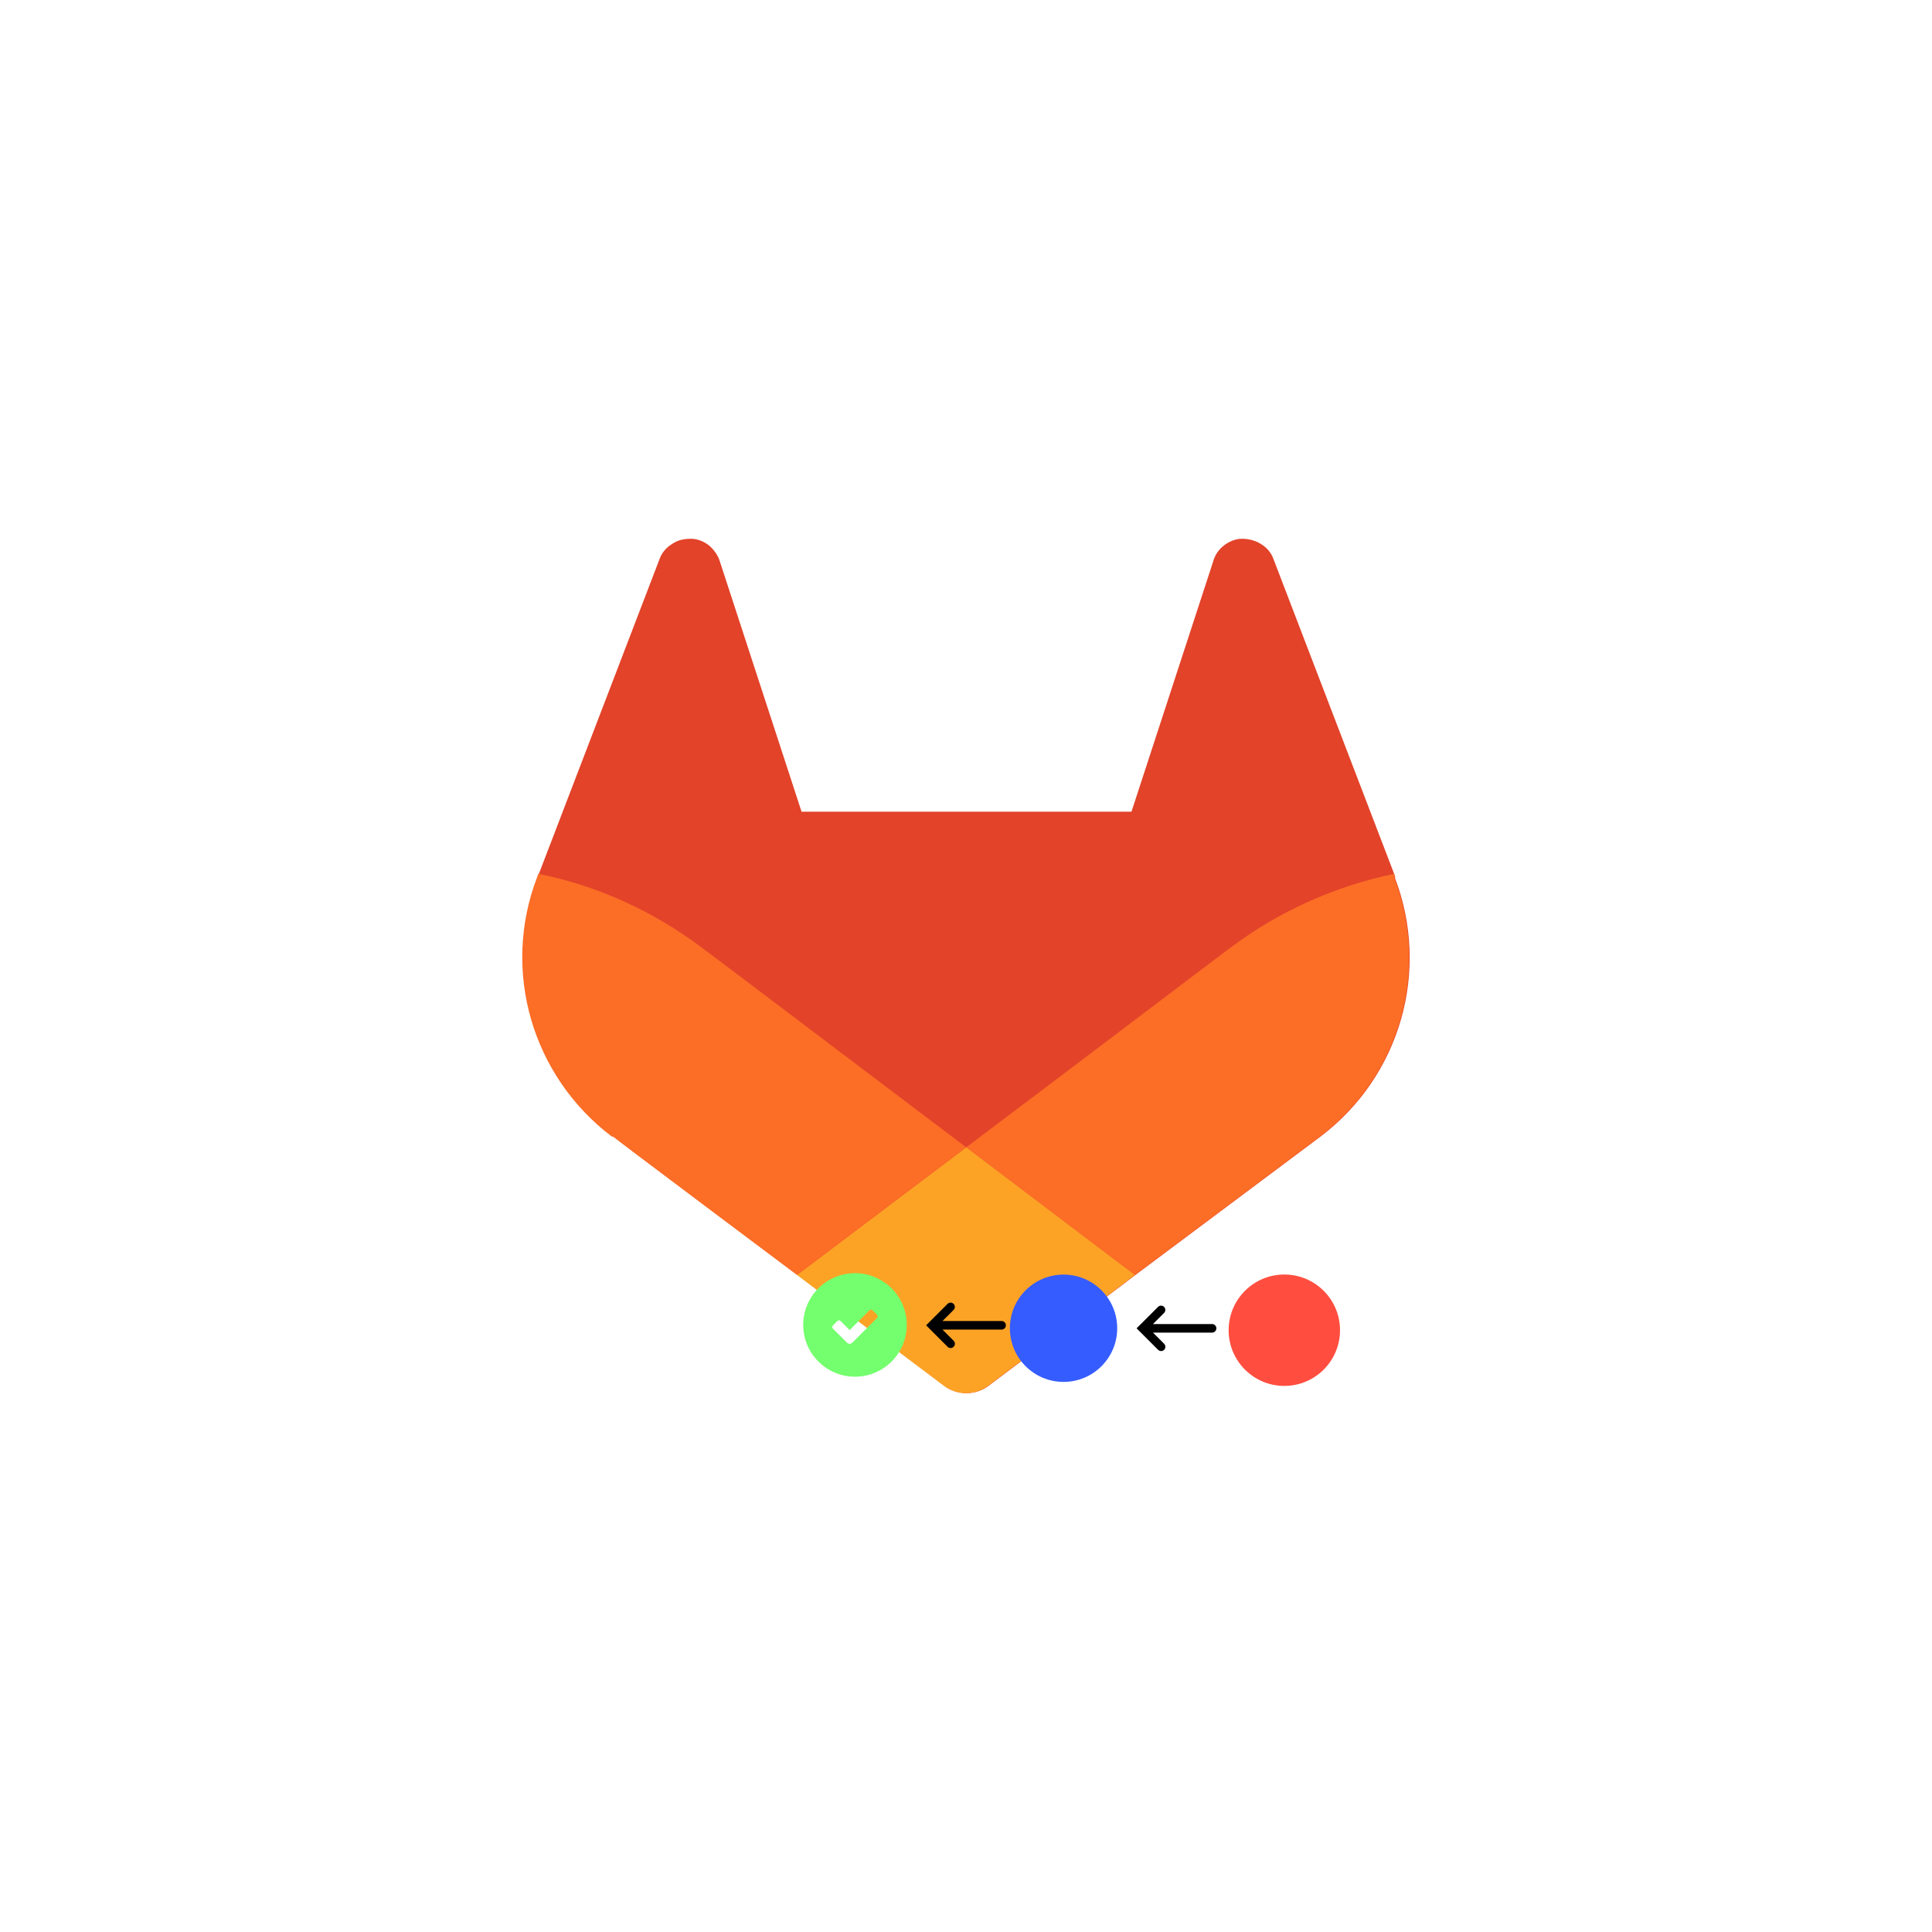 <?xml version="1.0" encoding="UTF-8" standalone="no" ?>
<!DOCTYPE svg PUBLIC "-//W3C//DTD SVG 1.1//EN" "http://www.w3.org/Graphics/SVG/1.1/DTD/svg11.dtd">
<svg xmlns="http://www.w3.org/2000/svg" xmlns:xlink="http://www.w3.org/1999/xlink" version="1.1" width="512" height="512" viewBox="0 0 512 512" xml:space="preserve">
<desc>Created with Fabric.js 5.2.4</desc>
<defs>
</defs>
<rect x="0" y="0" width="100%" height="100%" fill="transparent"></rect>
<g transform="matrix(0 0 0 0 0 0)" id="21618dcd-763c-4456-b538-a1d9cf8b749e"  >
</g>
<g transform="matrix(1 0 0 1 256 256)" id="9d2c1694-6c5e-429c-86f6-7398f2ed227d"  >
<rect style="stroke: none; stroke-width: 1; stroke-dasharray: none; stroke-linecap: butt; stroke-dashoffset: 0; stroke-linejoin: miter; stroke-miterlimit: 4; fill: rgb(255,255,255); fill-rule: nonzero; opacity: 1; visibility: hidden;" vector-effect="non-scaling-stroke"  x="-256" y="-256" rx="0" ry="0" width="512" height="512" />
</g>
<g transform="matrix(1.51 0 0 1.51 256 256)"  >
<g style="" vector-effect="non-scaling-stroke"   >
		<g transform="matrix(1 0 0 1 0.05 0)"  >
<path style="stroke: none; stroke-width: 1; stroke-dasharray: none; stroke-linecap: butt; stroke-dashoffset: 0; stroke-linejoin: miter; stroke-miterlimit: 4; fill: rgb(226,67,41); fill-rule: nonzero; opacity: 1;" vector-effect="non-scaling-stroke"  transform=" translate(-190.01, -189.98)" d="M 265.3 174.4 L 265.1 173.8 L 243.9 118.5 C 243.5 117.4 242.7 116.5 241.7 115.9 C 240.7 115.3 239.6 115 238.4 115 C 237.2 115 236.1 115.5 235.2 116.2 C 234.3 116.9 233.6 117.9 233.3 119.1 L 219 162.9 L 161.1 162.9 L 146.8 119.1 C 146.5 118 145.8 117 144.9 116.2 C 144 115.5 142.9 115 141.7 115 C 140.5 115 139.4 115.2 138.4 115.9 C 137.4 116.5 136.6 117.4 136.2 118.5 L 115 173.8 L 114.8 174.4 C 108.5 190.8 113.9 209.3 127.9 219.9 L 128.1 219.9 C 128.1 220 160.4 244.2 160.4 244.2 L 176.4 256.3 L 186.1 263.6 C 188.4 265.4 191.7 265.4 194 263.6 L 203.7 256.3 L 219.7 244.2 L 252.2 219.9 L 252.2 219.9 C 266.2 209.3 271.5 190.8 265.2 174.4 L 265.3 174.4 Z" stroke-linecap="round" />
</g>
		<g transform="matrix(1 0 0 1 38.9 19.02)"  >
<path style="stroke: none; stroke-width: 1; stroke-dasharray: none; stroke-linecap: butt; stroke-dashoffset: 0; stroke-linejoin: miter; stroke-miterlimit: 4; fill: rgb(252,109,38); fill-rule: nonzero; opacity: 1;" vector-effect="non-scaling-stroke"  transform=" translate(-228.86, -209)" d="M 265.3 174.4 L 265.1 173.8 C 254.6 176 244.9 180.4 236.6 186.6 C 236.5 186.6 211.4 205.7 190 221.8 C 205.8 233.8 219.6 244.2 219.6 244.2 L 252.1 219.9 L 252.1 219.9 C 266.1 209.3 271.4 190.8 265.1 174.4 L 265.3 174.4 Z" stroke-linecap="round" />
</g>
		<g transform="matrix(1 0 0 1 -0.01 53.4)"  >
<path style="stroke: none; stroke-width: 1; stroke-dasharray: none; stroke-linecap: butt; stroke-dashoffset: 0; stroke-linejoin: miter; stroke-miterlimit: 4; fill: rgb(252,163,38); fill-rule: nonzero; opacity: 1;" vector-effect="non-scaling-stroke"  transform=" translate(-189.95, -243.38)" d="M 160.3 244.2 L 176.3 256.3 L 186 263.6 C 188.3 265.4 191.6 265.4 193.9 263.6 L 203.6 256.3 L 219.6 244.2 C 219.6 244.2 205.8 233.8 190 221.8 C 174.1 233.8 160.3 244.2 160.3 244.2 L 160.3 244.2 Z" stroke-linecap="round" />
</g>
		<g transform="matrix(1 0 0 1 -38.92 19.02)"  >
<path style="stroke: none; stroke-width: 1; stroke-dasharray: none; stroke-linecap: butt; stroke-dashoffset: 0; stroke-linejoin: miter; stroke-miterlimit: 4; fill: rgb(252,109,38); fill-rule: nonzero; opacity: 1;" vector-effect="non-scaling-stroke"  transform=" translate(-151.05, -209)" d="M 143.4 186.6 C 135.1 180.4 125.4 175.9 114.9 173.8 L 114.7 174.4 C 108.4 190.8 113.8 209.3 127.8 219.9 L 128 219.9 C 128 220 160.3 244.2 160.3 244.2 C 160.3 244.2 174.1 233.8 190 221.8 C 168.7 205.7 143.6 186.7 143.4 186.6 L 143.4 186.6 Z" stroke-linecap="round" />
</g>
</g>
</g>
<g transform="matrix(1.51 0 0 1.51 311.78 352.02)"  >
<path style="stroke: rgb(0,0,0); stroke-width: 0; stroke-dasharray: none; stroke-linecap: butt; stroke-dashoffset: 0; stroke-linejoin: miter; stroke-miterlimit: 4; fill: rgb(0,0,0); fill-rule: nonzero; opacity: 1;" vector-effect="non-scaling-stroke"  transform=" translate(-8, -8)" d="M 5.841 5.28 C 6.116 4.984 6.108 4.524 5.823 4.238 C 5.537 3.953 5.077 3.945 4.781 4.22 L 1.53 7.47 L 1 8 L 1.53 8.53 L 4.78 11.78 C 5.074 12.064 5.542 12.061 5.831 11.771 C 6.121 11.482 6.125 11.014 5.841 10.72 L 3.871 8.75 L 14.25 8.75 C 14.664 8.75 15 8.414 15 8 C 15 7.586 14.664 7.25 14.25 7.25 L 3.871 7.25 L 5.841 5.28 Z" stroke-linecap="round" />
</g>
<g transform="matrix(1.96 0 0 1.96 226.58 351.12)"  >
<path style="stroke: rgb(0,0,0); stroke-width: 0; stroke-dasharray: none; stroke-linecap: butt; stroke-dashoffset: 0; stroke-linejoin: miter; stroke-miterlimit: 4; fill: rgb(116,255,110); fill-rule: nonzero; opacity: 1;" vector-effect="non-scaling-stroke"  transform=" translate(-7, -7)" d="M 0 7 C 0 3.134 3.134 0 7 0 C 10.866 0 14 3.134 14 7 C 14 10.866 10.866 14 7 14 C 3.134 14 0 10.866 0 7 z M 6.278 7.697 L 5.045 6.464 C 4.99 6.408 4.914 6.376 4.835 6.376 C 4.757 6.375 4.681 6.406 4.625 6.462 L 4.012 7.076 C 3.897 7.193 3.898 7.38 4.014 7.496 L 5.924 9.405 C 6.117 9.599 6.431 9.601 6.627 9.41 L 6.892 9.145 L 9.997 6.04 C 10.106 5.924 10.102 5.743 9.988 5.632 L 9.374 5.018 C 9.263 4.904 9.081 4.9 8.966 5.009 L 6.278 7.697 z" stroke-linecap="round" />
</g>
<g transform="matrix(2.37 0 0 2.37 281.85 352)"  >
<path style="stroke: rgb(0,0,0); stroke-width: 0; stroke-dasharray: none; stroke-linecap: butt; stroke-dashoffset: 0; stroke-linejoin: miter; stroke-miterlimit: 4; fill: rgb(53,92,255); fill-rule: nonzero; opacity: 1;" vector-effect="non-scaling-stroke"  transform=" translate(-6, -6)" d="M 6 12 C 9.314 12 12 9.314 12 6 C 12 2.686 9.314 0 6 0 C 2.686 0 0 2.686 0 6 C 0 9.314 2.686 12 6 12 z M 5.371 3.58 C 5.85 3.456 6.354 3.476 6.821 3.639 C 7.212 3.775 7.64 3.568 7.776 3.177 C 7.912 2.786 7.705 2.358 7.314 2.222 C 5.786 1.691 4.088 2.132 3.012 3.34 C 1.937 4.549 1.695 6.286 2.399 7.742 C 3.104 9.199 4.617 10.087 6.232 9.993 C 7.847 9.9 9.247 8.842 9.778 7.314 C 9.914 6.923 9.707 6.495 9.316 6.359 C 8.925 6.223 8.497 6.43 8.361 6.821 C 7.97 7.948 6.837 8.641 5.655 8.477 C 4.474 8.313 3.573 7.336 3.504 6.146 C 3.434 4.955 4.216 3.881 5.371 3.581 z" stroke-linecap="round" />
</g>
<g transform="matrix(2.46 0 0 2.46 340.36 352.52)"  >
<path style="stroke: rgb(0,0,0); stroke-width: 0; stroke-dasharray: none; stroke-linecap: butt; stroke-dashoffset: 0; stroke-linejoin: miter; stroke-miterlimit: 4; fill: rgb(255,78,63); fill-rule: nonzero; opacity: 1;" vector-effect="non-scaling-stroke"  transform=" translate(-6, -6)" d="M 6 12 C 9.314 12 12 9.314 12 6 C 12 2.686 9.314 0 6 0 C 2.686 0 0 2.686 0 6 C 0 9.314 2.686 12 6 12 z M 3 5 C 2.448 5 2 5.448 2 6 C 2 6.552 2.448 7 3 7 L 9 7 C 9.552 7 10 6.552 10 6 C 10 5.448 9.552 5 9 5 L 3 5 z" stroke-linecap="round" />
</g>
<g transform="matrix(1.51 0 0 1.51 256 351.22)"  >
<path style="stroke: rgb(0,0,0); stroke-width: 0; stroke-dasharray: none; stroke-linecap: butt; stroke-dashoffset: 0; stroke-linejoin: miter; stroke-miterlimit: 4; fill: rgb(0,0,0); fill-rule: nonzero; opacity: 1;" vector-effect="non-scaling-stroke"  transform=" translate(-8, -8)" d="M 5.841 5.28 C 6.116 4.984 6.108 4.524 5.823 4.238 C 5.537 3.953 5.077 3.945 4.781 4.22 L 1.53 7.47 L 1 8 L 1.53 8.53 L 4.78 11.78 C 5.074 12.064 5.542 12.061 5.831 11.771 C 6.121 11.482 6.125 11.014 5.841 10.72 L 3.871 8.75 L 14.25 8.75 C 14.664 8.75 15 8.414 15 8 C 15 7.586 14.664 7.25 14.25 7.25 L 3.871 7.25 L 5.841 5.28 Z" stroke-linecap="round" />
</g>
</svg>